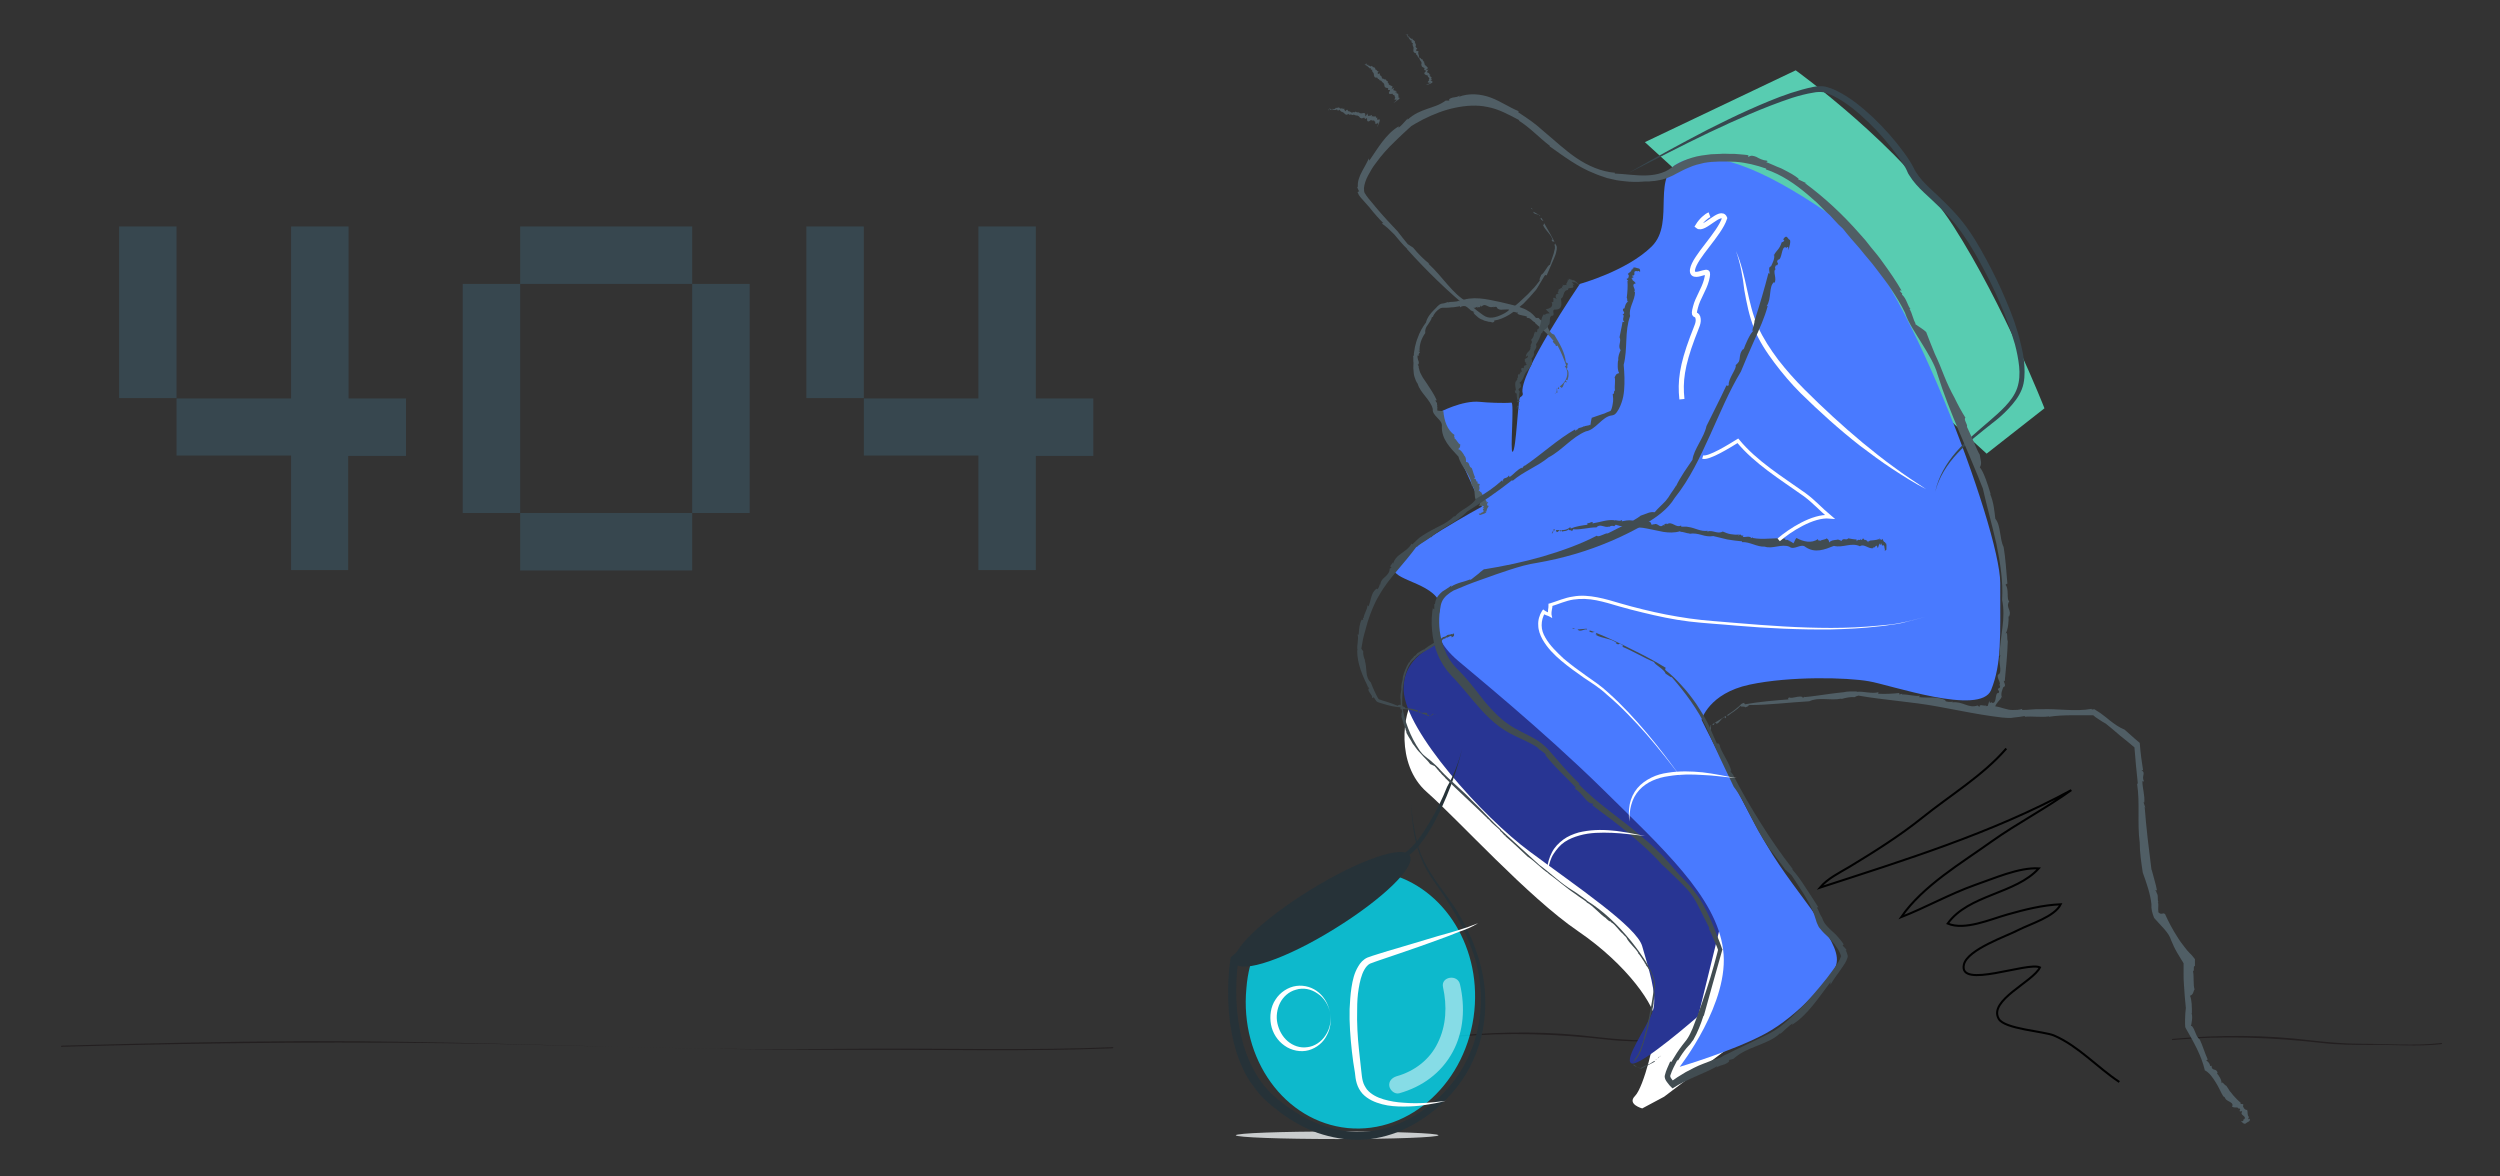 <svg version="1.1" id="Layer_1" xmlns="http://www.w3.org/2000/svg" x="0" y="0" viewBox="0 0 661.3 311.1" xml:space="preserve"><rect x="0" y="0" width="661.3" height="311.1" fill="#333333" stroke="none"/><style>.st1{fill:#231f20}.st2{fill:#fff}.st6{fill:#37474f}.st7{fill:#505e65}.st9{fill:#414c51}.st13{fill:#263238}</style><ellipse cx="353.7" cy="300.3" rx="26.8" ry="1" fill="#c9cccd"/><path class="st1" d="M456.7 275c-7 .8-14.1.2-21.1.2-4.5 0-8.9-.4-13.4-.9-12.2-1.5-24.2-1.5-36.5-.4-.3 0-.4.4-.1.3 13.4-1.2 26.3-.7 39.6.8 4.3.5 8.5.5 12.8.5 6.2-.1 12.4.5 18.6-.2.3 0 .5-.4.1-.3zM294.3 277c-21.1.9-42.3.3-63.4.4-13.9.1-27.9.2-41.8 0-36.1-.5-72.2-2.1-108.3-2-21.5.1-42.9.6-64.4 1.2-.3 0-.4.3-.1.3 38.9-1.1 77.8-1.5 116.8-.7 31.1.7 62.1 1.6 93.2 1.5 22.7-.1 45.4.5 68-.4.2 0 .3-.4 0-.3zM645.8 275.9c-7 .8-14.1.2-21.1.2-4.5 0-8.9-.4-13.4-.9-12.2-1.5-24.2-1.5-36.5-.4-.3 0-.4.4-.1.3 13.4-1.2 26.3-.7 39.6.8 4.3.5 8.5.5 12.8.5 6.2-.1 12.4.5 18.6-.2.3 0 .4-.4.1-.3z"/><path class="st2" d="M440.2 290.1l-5.8 3.1s-4.1-1.1-1.9-3.3c2.3-2.3 5.5-15.2 5.5-19.4 0-4.2-7.4-15.2-20.6-24.2s-31.6-29.4-40-36.8c-8.4-7.4-6.1-21.3-3.5-24.5 2.6-3.2 11-7.4 11-7.4l12.3-4.3 70 82-1.9 15.8-25.1 19z"/><path d="M383.3 169.3s-12.5 2.8-12 13.4c.5 10.7 20.9 33.4 33.4 42.6 12.5 9.3 28.3 19.9 29.7 25 1.4 5.1 4.2 13 2.8 17.1-1.4 4.2-7.9 13-5.6 13.9 2.3.9 17.6-12.5 17.6-12.5l7.4-30.1s-23.6-41.7-26.4-44c-2.8-2.3-31.5-26.9-33.4-27.3-1.9-.4-13.5 1.9-13.5 1.9z" fill="#283593"/><path d="M435.1 37.6l39.9-19s28.3 20.4 41.7 41.2c13.4 20.9 24.1 48.2 24.1 48.2l-15.3 12-90.4-82.4z" opacity=".75" fill="#64ffda"/><path d="M444.3 282.2s14.2-4.2 22.7-8.8c8.5-4.6 17.1-14.4 18.5-17.6 1.4-3.2-1.1-7-3.9-11.6s-8-10.7-12.7-18.1c-4.7-7.4-11.8-21.8-14.1-26.4-2.4-4.6-4.7-9.3-4.7-9.3s1.9-7 12.7-9.3c10.8-2.3 25.9-1.9 31.5-.9 5.6.9 29.6 9.3 32.4 2.3 2.8-7 2.4-13.9 2.4-28.3s-25.9-83.9-42.8-95.9-31.5-19-40.9-15.8c-9.4 3.2-1.9 16.2-8.5 22.7s-19 9.9-19 9.9-16.6 24.4-15.1 29c.1.4-.2.7-.7 1-.6.3-1 14.2-2 14.4-.7.2.5-13.1-.3-13-1.9.2-6.6 0-8.3-.2-4.7-.5-10.8 2.8-10.8 2.8L392 134s-20 11-22.9 15.1c-2.8 4.2 8.3 4.4 11.4 9.6 2.1 3.4-4.6 7.7 5.2 16.1 3 2.6 22.1 18.1 38.1 33.8 16 15.8 30.2 28.6 32 42.6 1.9 13.9-11.5 31-11.5 31z" fill="#497aff"/><path class="st6" d="M430.7 45.8c6.9-4 13.9-7.8 21-11.5 3.6-1.8 7.2-3.6 10.8-5.2 3.6-1.6 7.3-3.2 11.2-4.5 1.9-.6 3.9-1.2 5.9-1.6 1-.2 2.1-.3 3.2-.1 1.1.3 2 .6 3 1.1 3.7 1.8 6.9 4.5 9.8 7.2 2.9 2.8 5.6 5.8 8 9.1.6.8 1.2 1.7 1.7 2.5.3.4.5.9.8 1.4.2.5.4.8.7 1.3 1 1.6 2.3 3 3.7 4.3 2.9 2.7 5.9 5.5 8.4 8.6 2.6 3.2 4.6 6.7 6.5 10.2 1.9 3.5 3.7 7.2 5.2 10.8 1.6 3.7 3 7.5 3.9 11.4.5 2 .9 4 1 6 .1 2 .1 4.2-.7 6.2-.8 2-2.1 3.6-3.5 5.1-1.4 1.5-2.9 2.8-4.5 4-3.1 2.5-6.3 4.9-9 7.8-2.7 2.9-4.9 6.3-5.9 10.2.8-3.9 2.9-7.5 5.5-10.5s5.8-5.6 8.8-8.2c1.5-1.3 3-2.6 4.3-4 1.3-1.4 2.5-3 3.1-4.8.6-1.8.7-3.7.5-5.7-.2-1.9-.6-3.9-1.1-5.8-2.2-7.6-5.5-14.9-9.3-21.8-1.9-3.5-4-6.9-6.4-9.9-2.5-3.1-5.4-5.7-8.3-8.4-1.5-1.4-2.9-2.9-4-4.7-.3-.4-.5-1-.7-1.4-.2-.4-.4-.8-.7-1.2-.5-.8-1-1.6-1.6-2.4-2.3-3.2-4.9-6.2-7.7-8.9s-5.9-5.3-9.3-7c-.8-.4-1.8-.8-2.6-1-.8-.1-1.8-.1-2.7.1-1.9.3-3.8.8-5.7 1.4-7.5 2.5-14.8 5.8-22 9.2-7.1 3.4-14.2 7.1-21.3 10.7z"/><path class="st2" d="M459.2 66.4c2.8 6.4 3 13.7 5.8 20 1.4 3.1 3.3 6 5.4 8.8 2.1 2.7 4.4 5.3 6.9 7.8 4.9 4.9 10 9.6 15.4 14.1 2.7 2.2 5.4 4.4 8.2 6.4 2.8 2.1 5.7 4 8.6 5.9-3.1-1.6-6.1-3.5-9-5.4-2.9-1.9-5.7-4-8.5-6.1-5.5-4.3-10.7-9-15.7-13.9-2.5-2.5-4.8-5.2-6.9-8-2.1-2.8-4.1-5.8-5.4-9.1-1.3-3.3-2-6.8-2.6-10.2-.4-3.5-1-6.9-2.2-10.3z"/><path class="st7" d="M371.9 9.1h-.1.2zM372.4 9.1s.1 0 .1-.1l-.6.1c-.3.2.7-.1.5 0z"/><path class="st7" d="M372.3 9.1c-.1.1.1 0 .2 0-.2 0 .1-.1-.2 0zM373.2 11.2zM374.3 11.5l.2-.1c-.4 0-.1-.2-.3-.3h.1c0-.3-.5-.5-.7-.7h.1-.2.1c.3-.2-.3-.1 0-.2 0 0-.2 0-.3.1-.2-.2-.3-.4-.7-.5 0 0 .1-.1.3-.1-.6 0-.5-.3-.5-.5-.2 0-.1.1-.3.1-.2.1.4 0 .2.1h-.1c-.1.1.4-.1.2 0-.1.1-.2.1-.2.1.1.1 0 .2.4.2-.3.1 0 .1-.3.2.1 0 .1 0 .3-.1 0 .4.4.6.5.9.7-.1 0 .4.3.5h-.1c.2 0 .3.1.2.2h.3c-.4.6.2.9.1 1.4 0 .5-.3 1.1.7 1.3h-.1c.2.1 0 .3.2.4h-.1c.6.1.2.7.8.8.1.4.3.8.6 1.1h-.1c.4.2-.2.8.2 1-.2.4.9.4.7.9-.5.4.8.2.3.6-.8.7 0 .9.6 1.1-.2.5.8.5.2 1.1.5 0-.4.5-.2.7l.1-.1c-.4.2.7-.1 0 .2-.3.2.8-.2.4 0l.2-.1c.1 0-.2.1-.2.1s.3-.1.2 0c-.7.3.2 0-.6.3 0 0-.3.1-.5.2-.1 0 0 .1.3 0s.7-.2.9-.3l-.3.1c.2-.1.1-.1.3-.1 0-.1.4-.2.5-.3-.3.1-.1 0-.1-.1l.1-.1c.3-.1-.6.1-.1 0-.2-.1-.2-.2-.3-.3-.2.1 0-.1-.4.1.4-.2.5-.3.4-.3h.1c.5-.3-.5.1.1-.2-.5.2.1-.2-.5 0 .1 0 .2-.1.3-.1 0-.1.1-.3.1-.4-.4.1.1-.3-.5-.1.1-.1.3-.3 0-.3h.1c-.1-.1-.1-.2-.5-.1.5-.2.4-.2.6-.3-.3 0-.2-.1-.5-.1.2-.1-.1 0 .2-.2-.8 0-.7-.4-.2-.9-.2 0-.7.2-.9.2h.1c-.1 0 .3-.2.2-.2h.1c-.2 0 .3-.2 0-.2h.1-.1c.1 0 .3-.1.3-.1 0-.5-.8-.7-.9-1.2h.1-.2.1c.2-.2-.2-.2-.2-.3.1 0 .2 0 .2-.1-.4 0 .4-.3-.3-.1l.2-.1c-.3-.1-.4-.4-.4-.6-.7 0-.2-.4-.8-.4h.1c-.5-.1-.2-.5-.3-.8 0-.1-.2-.1-.2-.3l.2-.1c-.6 0 .4-.6-.3-.5l.2-.1c-.3.1.1-.2-.5.1l.2-.1c-.8.1.2-.4-.3-.4h.1c-.1 0-.2 0-.1-.1h.1c.5-.3-.2-.3-.2-.4l.2-.1c-.3 0-.1-.2-.3-.2h.1-.2l.2-.1c.1-.6-.1-.6-.2-.7zM373.6 10.4zM379.1 21.6c0 .1 0 .1 0 0 0 .1 0 .1 0 0zM405 55v.2l.5.2zM407.3 57.2c0-.1.1-.1.1-.2l-1.8-1c0 .9 1.7.5 1.7 1.2zM407.5 57.7c.2.7.7.7.9.8-.4-.1-.6-1.2-.9-.8zM378.1 69.7s.1.1.2.1c-.1-.1-.2-.1-.2-.1z"/><path class="st7" d="M365.9 59l-.4.1c1.2.8 2.3 1.9 3.3 2.9 1.1 1.3 2.2 2.7 3.5 3.9l-.2-.1c2.7 3 5.4 5.8 8.2 8.5 2.8 2.7 5.7 5.3 8.8 7.8-.1-.1-.2 0-.3-.1.4.2.8.3 1.2.6 0 .1-.2 0-.3 0 .2.4.6.8 1 1.1.4.4.9.7 1.5.9l.4.2c.1 0 .3.1.4.1.3.1.5.1.7.2.5 0 .8.1 1.1.2.5-.1.6-.4.4-.5 1.4-.2 2.8-.8 4.1-1.6 1.3-.8 2.5-1.9 3.7-2.9 1.1-1.1 2.2-2.3 3.2-3.5.1-.1.2-.3.3-.4l.3-.5.6-1c.4-.7.8-1.3 1.2-2 .2-.2.4-.2.5 0 .6-1.5 1.3-2.9 1.9-4.4.3-.7.6-1.4.7-2.1.1-.3.1-.6.1-.9 0-.3 0-.3-.1-.5-.9-1.9-2.1-4-3.2-5.9-.3 0 .1.6-.4.3.7 1.7 2.2 2.5 2.6 4.1l-.3-.1c.4 1.1.7-.1 1 1.1 0 .5-.3 0-.3.2.1.1.2.3.2.4V65.7c-.1.4-.2.8-.3 1.3-.3 1-.7 2-1 3-.7.2-1.4 2.2-2.3 2.7-.2.6-.6 1.1-.4 1.5l-1 1.3-.5.6-.1.1-.1.1-.3.3c-.7.8-1.5 1.6-2.3 2.3-1.5 1.5-3.2 2.8-4.9 3.9-.9.5-1.8.9-2.7 1.1-.9.2-1.7.2-2.5-.2-.6-.3-1.6-1.1-2.4-1.7-.8-.7-1.7-1.4-2.5-2.2-3.8-2.1-6.4-6.6-10.1-10 0-.1 0-.1.1-.1-1.3-1-3-2.7-4.2-4.2l-1.4-.9c-.9-1.1-1.8-2.2-2.7-3.4-1.8-1.9-3.5-3.7-5.2-5.7-.8-1-1.7-2-2.5-3l-.6-.8-.1-.2-.1-.1c0-.1-.1-.2-.2-.3-.2-.4-.2-.9-.2-1.4.1-1 .5-2.2 1.1-3.3.6-1.1 1.2-2.2 2-3.2 1.5-2.1 3.2-4 5.1-5.8 1.2-1.2 2.4-2.3 3.6-3.4.3-.2.6-.6.8-.7.3-.2.7-.4 1-.6.7-.4 1.4-.8 2-1.1 2.8-1.4 5.6-2.5 8.5-3.1 2.9-.6 5.8-.8 8.6-.2 2.8.5 5.6 2 8.4 3.5-.1.1 0 .2-.3 0 3.2 2 5.5 4.6 8.4 6.8l-.1.1c3.7 2.6 7.5 5.5 11.9 7.2 1.1.5 2.2.8 3.3 1.2 1.1.2 2.3.6 3.4.7 1.1.1 2.2.3 3.4.3h1.7c.6 0 1.1-.1 1.6-.1h1l1-.1c.7 0 1.3-.2 2-.3.7-.1 1.3-.4 2-.6.6-.3 1.3-.5 1.9-.9 1.2-.6 2.4-1.3 3.7-1.8.6-.3 1.3-.5 1.9-.7.7-.2 1.3-.3 2-.5 2.7-.5 5.6-.4 8.4-.3 2.8.2 5.5.9 8.1 1.8l-.1.2c4.2 1.4 7.8 3.9 11.1 6.7l2.4 2.1 2.3 2.3 1.2 1.1 1.1 1.2c.7.8 1.5 1.6 2.3 2.3 1.4 1.8 2.9 3.5 4.4 5.2 1.4 1.8 3 3.5 4.4 5.4 1.4 1.9 2.9 3.7 4.1 5.6 1.3 2 2.5 3.9 3.5 6 .9 2.7 2.8 5.4 4.5 8.2 1.7 2.8 3.4 5.5 4.1 8.1 3.3 10.5 8 19.9 12 30.2 1.1 4.9 2.5 9.8 3.6 14.7 1 4.9 1.8 9.9 1.5 14.8.5 2.3.4 4.8.1 7.2-.3 2.5-.7 5-.8 7.6l.3-.2c-.9 1.8.7 4.2-.6 5.2v-.2c-.7.9 1 2.5.2 2.9l.3.2c-.2 1.2-.3.1-.6 1 0 .3.5.2.2.9-.6-.1-.7.7-.8 1.4-.1.7-.3 1.4-1 1.2.2-.6-.8.7-.6-.6-.1.2-.3.7-.4 1.1 0 .1 0 .2-.1.3v.2h.1l.4.4c0 .1.1.1.1.1l-.4-.4.3.3-.3-.3v.2c0 .1 0 .2.1.2 0 .2.1.3.2.4.1.1.2.2.3.2.2 0 .3.1.7-.3-.1-.2-.2-.3-.3-.5.6-.2.3-.2.7-.2.6-1.5 1.3-1.6 1.8-2.7-.3-.9.2-1.9.4-2.5l.3-.2c.6-.3-.7-2 .1-1.4.3-3.3.7-7 .8-10.6-.3-.5.1-2.8-.6-2 .7-.9.9-3.6.8-4.6.1 0 .1.1.1.2.9-2-1-2.3.1-4.2-.8-.2 0-3.3-1-4.3.2-.2.3-.3.5-.3-.3-3.3-.5-6.9-1-9.7-1.1-2.2-.7-5.7-2.2-7.5-.2-1.7-.4-4.4-1.4-6.6l.2.2c-.4-1.3-.8-2.7-1.3-4-.5-1.3-1-2.5-1.6-3.2.7-1 .1-2.1 0-3.3-.5-.8-1-2-1.6-3.4-.6-1.3-1.2-2.8-1.8-4 .3-.5-1-2-.4-2.4-1-1.6-2-3.4-2.9-5.3-1-1.8-1.9-3.7-2.7-5.7l-1.2-3c-.4-1-.9-2-1.3-2.9-.8-2-1.6-3.9-2.3-5.8l.1.1c-.8-.8-2.1-1.5-3-2.2 0-.1.1-.2.2 0-.8-1.2-.9-2.7-1.7-4 .1 0 .1 0 .3.1-.9-1.1-1-2.7-2.3-3.9l.1-.2-.7-.8c.2-.1.5-.2.7.3-1.6-2.8-3.4-5.4-5.3-8-.9-1.3-2-2.6-3-3.8l-1.5-1.9-1.6-1.8c-4.3-4.9-9.1-9.4-14.4-13.3l.5.1-2.3-1.1c.1-.1.2-.1.3 0-1.2-1.1-2.7-1.8-4.2-2.6-.7-.4-1.5-.6-2.3-1-.8-.3-1.5-.7-2.2-.9 0-.1.6-.1.2-.4-1.2-.1-2.1-.6-2.8-1-.8-.3-1.4-.5-2.1 0-.1-.1-.1-.4.1-.4-.8-.2-1.7-.2-2.5-.3l-1.3-.1h-1.2c-.8 0-1.6-.1-2.5 0-.8 0-1.7.1-2.5.1-1.7.2-3.4.4-5 .9-1.7.5-3.2 1.2-4.6 2-1 .8-2.1 1.6-3.4 2-.6.2-1.3.4-2 .5-.7.1-1.4.2-2.1.2-2.8.1-5.6-.4-8.4-.5l.1-.2c-3.6-.3-7.1-1.8-10.2-3.9-3.1-2.1-5.8-4.7-8.7-7.1-2.3-2.1-4.1-3.3-6.7-5l.1-.3c-2.5-1-4.7-2.6-7.4-3.6s-5.8-1.2-8.4-.2l.3-.4c-.4.4-1.2.5-1.9.6-.7.2-1.2.4-.9.8h-1c-1.6 1.2-3.2 1.6-4.9 2.2-1.7.6-3.5 1.3-5.2 2.9l.1-.4c-.9.9-1.7 2-2.5 2.5.1-.1 0-.1.1-.4-3.4 2-5.6 5.9-7.8 9.1l-.1-.6c-.4.9-1.1 2.1-1.8 3.4-.7 1.3-1.3 2.8-1.1 4.2l-.2-.2c0 .2.1.5.2.7l.3.6-.4.2c.1.2.2.5.3.7.1.2.3.4.4.6.3.3.5.6.8.9.5.6 1.1 1.2 1.6 1.8 1.5 1.9 2.6 3.1 3.7 4.2z"/><path class="st7" d="M389.6 82.6s-.1 0 0 0c-.2-.1-.1-.1 0 0zM529.9 184.2c-.1.1-.1.3-.2.4.1 0 .1-.3.2-.4zM411.3 104.1l.1.1v-.4zM412 102.9c-.1 0-.1-.1-.2-.2 0 .4 0 .8-.1 1.2.6.3-.1-1.2.3-1zM412.2 102.9c.4 0 .2-.4.1-.6.1.4-.5.2-.1.6zM408.6 85.4c0 .1 0 .1 0 0z"/><path class="st7" d="M404 83.8l-.2.3c1.1-.2 1.4.9 2.3 1.2l-.1.1c1.6 1.5 3.3 2.7 4.7 4.5h-.2c.2 0 .4 0 .5.1-.1.1-.2.1-.2 0-.3.7 1 1.1.7 1.5.1.1.4 0 .5-.1.9 1.6 1.6 3.4 2.3 5.3-.1.1-.2.1-.4.1.3.4.5.8.6 1.3v-.2c.4 1.8-.6 3.4-1.9 4.3.1.2.3.1.4.4.4-.1.5-.5.6-.8.1-.3.2-.7.5-.8l.2.2c.4-.4-.5-.4 0-.7.3-.1.3.2.3.1.1-.4.3-.8.3-1.3v-.7c0-.3-.1-.4-.2-.8v.2c-.1-.2-.2-.3-.3-.5.5-.2-.1-.9.4-1.2-.2-.2-.2-.4-.6-.4-.2-2.7-1.7-5.1-3.1-7.4-.8-.2-1.1-.8-1.5-1.5-.3-.7-.7-1.4-1.3-1.8 0 0 0-.1.1-.1-.5-.2-1.1-.5-1.4-1h-.7c-.6-.7-1.2-1.4-2-1.8-.7-.5-1.6-.8-2.4-1.1-.8-.3-1.7-.5-2.5-.7-.8-.2-1.7-.4-2.5-.6-3.8-.8-7.3-1.7-11-.2 0-.1 0-.2.1-.2-1 .5-2 .2-3 .5v-.1l-.9.3c-.1 0-.4.1-.6.1-.2 0-.4.1-.6.2-.2.1-.3.2-.5.4-.2.1-.3.3-.4.4l-.7.7c-.9.9-1.8 2-2.1 3.3-.9 1.2-1.7 2.6-2.2 4.1-.3.7-.5 1.5-.7 2.3-.1.4-.1.8-.2 1.2l-.1.6v.6h-.2c.1.6 0 1.3.1 1.9 0 .6-.1 1.2 0 1.9 0 .6.1 1.3.3 1.9.2.6.4 1.2.8 1.7.7 2.5 3.4 4.2 4 6.7-.2 1.9 2.7 2.8 2.4 4.6-.1 3.4 2.2 5.6 4.4 8 .7 2.8 3.3 4.7 3.5 7.6 1.2.8.4 2.8 1.2 4l.2-.2c-.5.8 1.5.5.6 1.4h-.1c-.4.5 1.5-.1 1 .4l.3-.1c.2.3-.3.2-.3.5.1.1.5-.2.4 0-1 .6.6.6-.6 1.2-.1-.2-.3.5-.8.2-.1.2.2.6.7.3.6-.2 1.1-.3 1.4-.8l-.4.1.4-.4c-.1-.4.4-.8.5-1.2-.6 0-.4-.4-.4-.6l.2-.2c.4-.3-1.1 0-.3-.3-.6-.7-1-1.6-1.5-2.5-.4 0-.3-.7-.8-.2.5-.5.4-1.3.2-1.5h.1c.6-.9-1.1-.2-.3-1.1-.8.3-.2-.9-1.2-.8.1-.1.3-.2.4-.3-.4-.8-.6-1.8-.9-2.5-.9-.3-.4-1.6-1.5-1.6 0-.5 0-1.4-.6-1.8h.1c-.4-.6-.8-1.4-1.6-1.6.8-.6.4-.8.6-1.2-.6-.2-.9-1.2-1.6-1.7.3-.3-.4-.5.1-.8-2-1.3-2.8-3.9-3-6.3h.1c-.4-.1-1.3-.1-1.8-.2 0 0 .1-.1.2 0-.3-.3.1-.9-.2-1.2h.2c-.4-.2.1-.9-.5-1.1l.1-.1-.3-.2c.2-.1.5-.2.5 0-.7-1.6-1.7-3.1-2.7-4.6-.5-.8-1.1-1.5-1.4-2.2-.2-.4-.4-.7-.5-1.1l-.3-1.2.2.1c-.2-.2-.3-.4-.4-.6h.2c.2-.4.1-.8-.1-1.2-.1-.4-.2-.8-.1-1.2.1 0 .3.1.4.1-.6-.7.9-.8-.3-1.3.1 0 .3 0 .4.1-.1-1.7.5-3.4 1.5-4.8-.1-.9.2-1.6.7-2.2.4-.7.9-1.2 1.1-2.1l.2.1c.3-1 1.1-1.8 1.9-2.3.2-.1.4-.2.7-.2h.7c.5 0 1 0 1.6-.1.9 0 1.4-.2 2.3-.3v.3c1.5-1.1 3.1.9 4.6-.2l-.1.4c.3-.6.9.2.9-.7l.3.3c1.1-1.2 1.8.7 3.2 0l-.1.2c.4-.2.8-.2 1 0 0 0 0 .1-.1.1.5.5 1 .6 1.6.5.6 0 1.2-.1 1.7 0l-.2.4c.6-.4 1.5.4 2.2.3l-.1.2c.1-.1.3-.1.4-.2l-.1.4c.8.5 1.8.4 2.6.8zM410.7 90.1zM393.8 133.8v0z"/><g><path class="st9" d="M401.9 108.3l.1.1-.3-.2z"/><path class="st9" d="M401.2 107.9h-.2l.9.4c.6 0-1-.4-.7-.4zM401.3 107.9c.2 0-.2-.1-.4-.2.4.1 0 .1.4.2zM402.5 102zM401.5 100l-.3-.1c.5.5-.2.6-.1 1l-.1-.1c-.4.7-.1 1.6 0 2.5 0 0-.1-.1-.2-.1.1.1.3.2.3.2-.1 0-.2-.1-.2-.1-.6 0 .3.6-.2.6.1.1.3.1.5.2 0 .6 0 1.3.3 2-.1 0-.2 0-.4-.1.9.7.4 1.2.1 1.7.2.1.3 0 .5.1.3-.1-.6-.4-.1-.5l.2.1c.2-.1-.6-.1-.3-.2.2 0 .3.1.3.1-.1-.3.2-.5-.3-.8.5 0 .1-.3.6-.2-.2-.1-.1-.2-.5-.3.4-.8.2-1.7.4-2.5-.9-.7.4-.8.3-1.3h.1c-.2-.2-.2-.5-.1-.6l-.4-.3c1.2-.8 1.1-2.1 1.9-3 .8-1.1 1.9-1.8 1.3-3.6.1 0 .1.1.2.1 0-.4.5-.6.4-1h.1c-.4-1.2 1-1.5.5-2.7.6-.9 1.1-1.9 1.4-3l.2.1c.1-1 1.5-1.1 1.6-2.1.9-.5 0-2.2 1-2.6 1.1.1-.3-1.7.9-1.6 1.9 0 1.7-1.5 1.5-2.9 1-.5.4-2.2 1.9-2.3-.3-.8 1.3-.3 1.4-.8l-.2-.1c.7.3-.6-1 .4-.4.5.3-1-1-.4-.6l-.2-.2c0-.1.3.2.4.2 0 0-.4-.3-.2-.3 1 .7 0-.4 1 .4 0 0 .5.2.6.5.1.1.2-.1-.3-.5s-.8-.8-1.3-.9l.3.3c-.4-.2-.2-.1-.5-.3-.1.1-.7-.3-.9-.3.4.4.1.3 0 .3l-.2-.1c-.4-.3.7.7 0 .2 0 .4-.2.7-.4 1 .2.2-.2.2.4.5-.6-.4-.9-.2-1-.1-.1 0-.1-.1-.1-.1-.9-.4.6.7-.5.2.6.5-.4.1.3.8-.2-.1-.3-.2-.4-.3-.2.3-.7.4-.8.6.4.6-.6.3.1 1-.3 0-.8 0-.6.4l-.1-.1c-.1.2-.2.6.2 1.1-.8-.5-.7-.3-1-.3.3.4 0 .6.1 1.1-.4-.2 0 .3-.5-.1.6 1.3-.3 1.8-1.5 2 .2.3.8.8 1.1 1.1-.1 0-.1-.1-.1-.1 0 .2-.6 0-.6.2-.1-.1-.1-.1-.2-.1.2.3-.6 0-.3.4l-.1-.1.1.2c-.2-.1-.4-.3-.4-.3-.9 1-.6 2.6-1.4 3.7l-.1-.1.2.4c-.1-.1-.1-.1-.2-.1-.5.1-.1.7-.4.9-.1-.1-.2-.2-.4-.2.4.5-.8-.1.1.6-.1 0-.3-.1-.4-.2 0 .8-.3 1.3-.8 1.8.7 1-.5 1 0 1.9l-.2-.1c.3 1-.8 1.3-1 2-.2.2-.1.5-.2.8l.4-.5c.7.9-1.3.6-.5 1.6l-.3-.2c.5.3-.3.2.6.6h-.3c1 .9-.8.4-.3 1.1l-.2-.1c.1.2.2.4 0 .4 0 0-.1 0-.1-.1-1 0-.2.8-.4 1.1l-.4-.2c.4.4-.2.5-.1.8l-.2-.1.2.2-.4-.1c-.2.3 0 .7-.1 1zM401 103.3zM415.1 73.6c.1 0 .1 0 0 0 .1 0 .1 0 0 0z"/></g><g><path class="st9" d="M410.4 141.1v.1l.1-.4zM411 140.2c0-.1 0-.2-.1-.2l-.3 1c.3.5.2-1.1.4-.8zM411.1 140.3c.2.2.2-.3.2-.4 0 .3-.3-.1-.2.4zM425.3 139.3s-.1.1 0 0c-.1.1 0 .1 0 0z"/><path class="st9" d="M429 137.9l.1-.4c-.7.6-1.5-.1-2.2.2l.1-.1c-1.9-.2-3.6.5-5.5.8 0 0 0-.1.1-.2-.1.1-.2.4-.3.3 0-.1 0-.2.1-.2-.4-.6-1.1.4-1.4 0-.1.1-.1.3-.1.5-1.4.2-3 .4-4.4 1-.1-.1-.1-.2-.1-.4-1.2 1.1-2.5.8-3.8.8 0 .3.2.3.1.5.4.3.7-.7 1.1-.3v.2c.3.1 0-.6.3-.3.1.2 0 .3.1.3.6-.2 1.2 0 1.7-.6.2.5.6 0 .9.5.1-.2.3-.2.3-.5 2 .2 4.1-.5 6.2-.5 1-1.1 2.1.2 3.3-.2v.1c.4-.3.9-.4 1.4-.2l.4-.4c2.7 1 5.5.4 8.2 1 1.5.3 3 .6 4.4.9 1.4.2 2.9.3 4.5-.2 0 .1 0 .2-.1.2.9-.1 1.6.4 2.5.4v.1c1.1-.2 2.1 0 3.2.3 1 .3 2 .5 3.1.3 1.2.3 2.4.6 3.7.9 1.3.2 2.6.4 3.9.5v.2c2.1-.1 3.9 1.3 6 1.2 2.1.7 4.4-.8 6.5 0 1.3 1.1 3.1-1 4.3.1 2.5 1.7 5 .7 7.5-.3 2.4.6 4.6-1 6.9.1 1-.8 2.3.8 3.5.5l-.1-.3c.5.7.9-1.1 1.2 0v.1c.3.6.4-1.4.6-.7v-.3c.3-.1.1.3.3.4.1 0 0-.5.2-.4.1 1.2.6-.3.8 1-.2 0 .3.5 0 .8.1.1.6 0 .5-.5 0-.6.1-1.1-.2-1.6v.4c-.1-.4-.1-.2-.2-.5-.4 0-.5-.7-.7-.9-.1.5-.4.2-.5.2l-.1-.2c-.1-.5-.3 1-.3.1-.7.3-1.6.3-2.4.4-.1.3-.6 0-.4.6-.2-.7-.9-.9-1.1-.8v-.1c-.5-.9-.5.9-.9-.2 0 .8-.8-.2-1 .7-.1-.2-.1-.3-.1-.5-.7 0-1.6-.2-2.2-.3-.5.7-1.3-.3-1.8.7-.4-.2-1-.6-1.5-.2l.1-.1c-.6.1-1.4.1-1.8.7-.2-.9-.4-.8-.7-1.1-.4.4-1.2.3-1.8.7-.1-.4-.5.2-.5-.5-1.7 1.2-3.9.7-5.7-.3-.3.3-.6 1.1-.8 1.5v-.2c-.3.1-.6-.5-1-.4 0-.1 0-.1.1-.2-.3.3-.6-.5-1-.1v-.2l-.3.2c0-.2.1-.5.2-.4-2.8-.4-5.9.4-8.8-.2l.1-.2-.6.3c0-.1.1-.2.1-.2-.7-.5-1.5 0-2.2-.2 0-.1.2-.3.1-.4-.6.5-.7-.9-1.2.2 0-.1 0-.3.1-.4-.8.1-1.5 0-2.2-.1-.7-.1-1.4-.4-2.1-.7-1.4.8-2.6-.5-4.1 0l.1-.2c-1.8.3-3.4-.8-5.1-1-.7-.2-1.2 0-1.9-.1v-.3c-1.4.8-2.4-1.3-3.8-.3l.1-.3c-.3.5-.7-.3-.8.7l-.2-.3c-1 1.2-1.5-.8-2.6 0l.1-.2c-.3.2-.6.3-.8 0 0 0 0-.1.1-.2-.8-1-1.9-.1-2.8-.2l.1-.4c-.5.5-1.3 0-1.9.2v-.2l-.3.3v-.4c-1.4-.2-2.1.1-2.9.2zM421.3 138.3zM497.3 142.3c.1 0 .1 0 0 0 .1 0 .1 0 0 0z"/></g><g><path class="st7" d="M451.7 193.6h.1l.1-.4zM452.7 191.9c-.1 0-.1-.1-.2-.1l-.3 1.4c.7.2.1-1.4.5-1.3zM453.1 191.8c.5-.1.4-.5.3-.7.1.4-.7.4-.3.7zM487.3 184.9h-.1.1zM496.8 183.5l.1-.4c-1.8.5-3.8-.3-5.8-.1l.1-.1h-1.8c-.6 0-1.2.1-1.7.2-1.2.1-2.3.3-3.4.4-2.3.3-4.6.7-7 .9.1 0 .1-.2.2-.2-.2.1-.5.4-.7.4-.1-.1.1-.2.1-.2-1-.5-2.9.5-3.6.1-.3.1-.4.3-.2.5-3.7.3-7.7.6-11.5 1.3-.2-.1-.2-.2-.2-.4l-.6.2-.3.2c-.1.2-.8.8-1.3 1.2-.6.5-1.2.9-1.8 1.3-1.2.8-2.5 1.6-3.7 2.3 0 .3.4 0 .3.4 1.1-.4 1.2-1.6 2.3-1.8v.3c.7-.3-.2-.6.5-.8.4 0 .1.3.2.2.6-.5 1.2-.9 1.8-1.3.3-.2.6-.5.9-.7l.4-.4.2-.2v-.1c.1.1.2.1.2.2h.4c.3 0 .6 0 .8.2.4-.2.8-.2.9-.6 5.3 0 10.6-.7 16-1 2.5-1.2 5.5-.1 8.5-.7v.1c1-.3 2.4-.6 3.5-.5.3-.2.6-.3 1-.4 6.8 1.2 14 1.6 21 2.9 4 .7 7.7 1.5 11.4 2.1 1.9.3 3.7.6 5.6.8.5 0 .9.1 1.4.1h1l.7-.1c1-.1 1.9-.2 2.9-.4 0 .1.1.2-.1.2 2.3-.2 4.3.2 6.5-.1v.1c1.9-.3 4-.4 6-.4h5.7l.6.5.9.6c.6.4 1.2.8 1.8 1.1 1.2 1 2.5 2 3.7 3.1 1.3 1 2.6 2.1 3.9 3.2.1 1.5.3 3.1.4 4.7.2 1.6.3 3.3.5 4.9h-.2c.8 5.2 0 10.4.7 15.6 0 2.6.4 5.2.8 7.9 1 2.8 2 5.6 2.3 8.4-.1 1.2.2 2.3.7 3.6 1.7 2 3.9 3.8 4.5 5.9.5 1.2 1 2.3 1.6 3.3l.9 1.5.5.8.3.5v2.7c0 1 0 2 .1 3 .1 2 .3 4.1.5 6.1-.1 1-.2 1.9-.2 2.9v1.4c0 .5 0 .9.3 1.3 2 3.5 4 7 4.9 10.8v.1c1.2.6 2.1 1.9 2.9 3.2.4.7.8 1.3 1.1 2 .2.3.3.7.5 1 .2.4.4.7.7 1l.1-.2c.1 1.4 2.4 1.2 2 2.5l-.1-.1c0 .8 1.9.1 1.7.8l.3-.1c.5.5-.2.3.1.8.2.1.4-.3.6.1-.8.9 1.4 1.1.5 2-.3-.3.1.8-.8.4.1.3 1 1.1 1.3.6.5-.4 1.2-.4 1-1.2l-.4.2c.1-.5 0-.3.2-.6-.6-.7-.2-1.2-.5-1.9-.7 0-.9-.6-1.1-1l.1-.3c.2-.5-1.4-.1-.6-.5-.7-.6-1.4-1.3-2.1-2.1-.3-.4-.6-.8-.9-1.1-.1-.2-.6-1-.9-1.4-.5-.1-1.1-1.4-1.3-.6.2-.9-.8-2.3-1.2-2.7.1 0 .1-.1.2 0-.2-1.5-1.6-.4-1.6-2-.3.1-.3.1-.4.1v-.2c-.1-.2-.1-.4-.2-.5-.2-.3-.4-.6-.8-.7.1-.2.2-.3.4-.3-.8-1.8-1.4-3.8-2.1-5.3-1.1-.8-1.2-2.6-2.1-3.6h-.3c.1 0 .2-.8.3-1.4.1-.7.1-1.4-.1-2.1l.1.1c0-1.5 0-3.5-.5-4.6 1-.4.8-1.1 1.2-1.7-.4-1.1-.1-3.2-.4-4.8.5-.2-.1-1.3.5-1.4v-.3-.5-1c-.3-.4-.6-.7-.9-1.1l-.6-.6c-.4-.4-.7-.8-1.1-1.3-.7-.9-1.4-1.8-2-2.8-1.3-2-2.4-4.1-3.3-6.1h.1c-.2-.1-.3-.1-.5-.2-.2 0-.3.1-.5.1s-.3 0-.5-.1-.3-.3-.5-.4c0-.1.1-.1.2 0-.3-.8.1-1.8-.2-2.6.1 0 .1 0 .2.1-.5-.7.1-1.8-.6-2.6l.1-.1-.4-.5c.2 0 .5-.1.5.2-.2-1-.4-1.9-.7-2.9-.1-.5-.3-1-.4-1.5l-.2-.7-.1-.4-.1-.2c-.3-2.7-.7-5.5-1-8.2-.3-2.8-.6-5.6-.8-8.4l.2.3-.5-1.5c.1 0 .2.1.2.1.2-1.9-.5-3.8-.5-5.7.1 0 .3.3.4 0-.7-1.3.6-2.2-.6-2.8.1-.1.3-.1.4 0-.2-1.1-.3-2.2-.5-3.4l-.2-1.7-.2-2.2-1.3-1.1-.9-.8c-.6-.5-1.2-1.1-1.8-1.6-1.5-.6-2.7-1.5-4-2.5-.6-.5-1.2-1-1.9-1.5-.3-.2-.6-.5-1-.7-.3-.2-.8-.5-1.1-.7-.3 0-.5.1-.7.1v-.2c-4.4.8-8.9-.1-13.4.1-1.8-.1-3.1.2-5 .2v-.3c-.8.3-1.6.3-2.4.3-.4 0-.8 0-1.2-.1l-1.2-.3c-1.6-.5-3.2-.9-4.9-.6l.3-.3c-.6.5-1.9-.5-1.9.5l-.5-.4c-2.4.9-3.9-1.2-6.7-.8l.2-.2c-.7.1-1.6.1-2.1-.2.1 0 .1-.1.2-.1-2.1-1.2-4.8-.6-7.1-.9l.3-.4c-1.2.3-3.3-.4-4.8-.3l.1-.2-.8.2v-.4c-1.7.2-3.6.3-5.6.2zM477 184.4z"/><path class="st7" d="M594.2 293.5c0 .1.1.2.1.2s-.1-.1-.1-.2z"/></g><g><path class="st9" d="M415.9 166.1l.2.2.6-.1zM419.8 166.6c-.1-.1 0-.2-.1-.3-.8.1-1.6.1-2.4.2.7.9 2-.4 2.5.1zM420.4 167c.7.5 1.2.2 1.5.1-.5.2-1.5-.7-1.5-.1zM467.8 224c0-.1-.1-.2-.2-.2.1.1.1.2.2.2z"/><path class="st9" d="M480.6 240h.4c-1-1.6-2.2-3.4-3.3-5.1-1.1-1.7-2.3-3.5-3.7-5l.3.1c-3.1-4-5.9-8-8.5-12.2-2.6-4.1-5.1-8.4-7.4-12.9.1.1.2.1.3.3-.3-.4-.8-.8-1-1.3 0-.2.2.1.3.2-.4-2.2-3-5.6-3.1-7-.3-.5-.6-.7-.7-.3l-1.2-2.7-.6-1.4c-.2-.5-.4-.9-.6-1.3-.9-1.8-2-3.5-3.1-5.2-1.2-1.7-2.4-3.3-3.8-4.8-.7-.8-1.4-1.5-2.1-2.2-.4-.3-.7-.7-1.1-1l-1.1-.9c-.2-.3-.2-.5.1-.6-2.9-1.8-5.9-3.4-9-4.9-3.1-1.6-6.3-3.1-9.5-4.4-.3.1.6.5-.2.5 2 1.1 4.1.9 5.7 2.2l-.3.1c1.3.7.5-.5 1.8.5.5.4-.3.2 0 .4 2.9 1.2 5.6 2.9 8.3 4 .3.8 2.7 1.9 3.1 3.1l.9.6c.3.2.5.4.7.3 3.6 4.1 6.9 8.6 9.2 13.4 2.2 5.2 4.7 10.4 7.2 15.6 3.3 4.3 5.3 10.6 9.1 15.8 0 .1 0 .1-.1.1.7.8 1.5 1.8 2.3 2.9.8 1.1 1.7 2.2 2.4 3.2l1.6 1.4c2 3.1 4.2 6.2 5.6 9.4.3.8.6 1.6.9 2.6.1.5.4 1 .6 1.5.1.2.3.5.5.7l.5.6c.7.8 1.4 1.3 2 2 .6.7 1.2 1.3 1.7 2.1.3.4.5.7.7 1.1.2.3.4.8.5 1.1 0 .1.1.2.1.3 0 .1-.1.2-.1.3l-.1.2-.1.3-.3.6c-.9 1.5-2.1 3-3.2 4.5-2.3 2.9-4.8 5.8-7.4 8.4-1.2 1.2-2.5 2.4-3.7 3.4-1.3 1.1-2.6 2-3.9 2.7-3 1.5-5.9 2.9-8.9 4.3l-2.2 1.1-1.1.5-.5.3-.1.1-.2.1c-1.6.5-3.2 1.1-4.7 1.7-1.6.6-3.1 1.4-4.6 2.2-1.5.9-2.9 1.7-4.4 3h1.9c-.4-.3-1-.8-1.3-1.3-.2-.3-.4-.6-.2-1 .4-1.2 1.1-2.6 1.8-3.9.1.1.2 0 0 .4.6-1 1.2-2 1.9-2.9.3-.4.7-.9 1.1-1.3.2-.2.4-.4.6-.7.2-.3.4-.6.6-.8 1.2-2.1 2-4.2 2.7-6.4h.1c1.5-5.5 3.1-11.1 4.7-16.8l.2-.7c.1-.1 0-.2-.1-.3l-.1-.3-.4-1.1-.8-2c-.5-1.4-1-2.7-1.6-4-1.2-2.6-2.4-5.2-4.2-7.4-.9-1.4-2.2-2.6-3.3-3.8-1.2-1.2-2.3-2.5-3.4-3.8-2.3-2.7-4.9-5.1-7.7-7.4-5.4-4.7-11.6-8.6-16.4-13.7l.2-.1c-2-1.9-3.9-4-5.7-6.1-.9-1-1.8-2.1-2.7-3.1-1-1-2.1-1.9-3.3-2.6-2.4-1.4-5-2.4-7.2-4-2.2-1.5-4.1-3.5-5.9-5.6-1.8-2.2-3.5-4.6-5.5-6.8-.5-.6-1-1.1-1.5-1.6s-1-1-1.5-1.6c-.9-1.1-1.7-2.3-2.2-3.7-1.2-2.7-1.7-5.7-1.6-8.6 0-.7.1-1.5.2-2.2.1-.7.2-1.5.5-2.2.6-1.4 1.9-2.3 3.1-3 2.3-1 4.8-2 7.4-2.9 2.4-.9 5.1-1.8 7.5-2.6 2.5-.8 4.9-1.5 7.1-1.8 6.9-1.2 13.4-3.1 19.7-5.8 3.1-1.3 6.2-2.9 9.2-4.6 2.9-1.8 5.8-3.8 7.6-6.8 4-5 6.7-10.8 9.3-16.5 2.6-5.7 5-11.6 8.2-16.9 1.1-2.7 2.3-5.5 3.6-8.4 1.3-2.9 2.7-5.9 3.5-9l-.3.1c1.4-2 .5-5.3 2-6.4v.3c.9-1-.5-3.2.4-3.7l-.2-.3c.4-1.5.4-.1.8-1.1.1-.4-.5-.3 0-1.1 1.2.1.8-3.6 2.1-3.3-.2.8.9-1.1.6.8.3-.5.9-2.9.3-2.8-.5-.4-.7-1.5-1.6-.1l.3.4c-.6.4-.3.3-.7.4-.6 1.9-1.3 2-2 3.3.2 1.1-.5 2.3-.8 3l-.3.2c-.6.3.3 2.5-.4 1.6-1 3.9-2.3 8.4-3.7 12.7.1.7-1.1 3.3-.2 2.5-1 .8-2.3 3.9-2.7 5.1 0-.1-.1-.1 0-.3-.9 1-.9 1.7-1 2.4 0 .3-.1.7-.2 1-.2.3-.4.6-.9 1 .5.7-2.1 3.7-1.8 5.3-.3.2-.5.2-.6 0-1.7 3.7-3.8 7.7-5.3 10.8-.6 3-3.4 6.2-3.7 8.9-1.2 1.8-3.2 4.5-4.4 7.1l.1-.3c-.4.7-.9 1.4-1.4 2.1l-.7 1.1c-.2.3-.5.6-.7.9-1 1.1-2.2 2.1-2.9 3-.7-.1-1.2 0-1.8.2-.6.2-1.2.5-1.9.7-1.7 1.4-5.7 3.1-8.7 4.7-.6-.2-2.5 1.2-2.9.6-4.2 2.2-9.2 4-14.3 5.5-5.2 1.5-10.5 2.6-15.5 3.4l.1-.1c-.2.1-.5.3-.7.5l-.4.3-.2.2c-.1.1-.3.2-.4.2l.3-.1c-.8.6-1.5 1.2-2.3 1.8-.1 0-.2-.1.1-.2-1.7.7-3.6.9-5.3 2 0-.1 0-.1.2-.4-.7.6-1.6 1.1-2.5 1.7-.8.7-1.8 1.7-1.9 3.2-.1.1-.1.1-.2.1v1.4c-.2-.1-.5-.2-.3-.9-.4 2.1-.5 4.3-.3 6.4.2 2.1.6 4.3 1.5 6.4.8 2 2.1 4 3.6 5.6 1.4 1.4 2.6 2.9 4 4.5 2.6 3.1 5.2 6.4 8.7 9 1.7 1.3 3.7 2.3 5.5 3.1 1.9.9 3.7 1.7 5.1 2.8-.2-.1-.4-.1-.6-.2.9.5 1.6 1 2.4 1.7-.1.1-.2 0-.4-.1 2.4 3.2 5.6 6 8.3 8.9-.1.1-.6-.2-.3.2 2.5 1.7 2.9 3.9 4.8 4 .1.1 0 .4-.3.3 1.6 1.3 3.3 2.5 4.9 3.7 1.6 1.2 3.2 2.5 4.8 3.8 3.1 2.6 6.2 5.3 8.8 8.3 1.2 1 2.5 2.4 3.8 3.6 1.3 1.3 2.6 2.5 3.7 3.9s1.9 3 2.7 4.6l2.4 4.8h-.2c.5 1 1 2.1 1.4 3.1l.7 1.6.3.8c.1.1 0 .3 0 .4l-.1.4c-.6 2.3-1.2 4.5-1.9 6.8-1.4 4.5-3 9.1-4.7 13.4-.2.4-.4.9-.6 1.3-.2.4-.4.8-.6 1.1-.4.7-1 1.3-1.5 2-1 1.3-1.9 2.7-2.9 4.4l-.3-.1c-.5 1.2-1.1 2.3-1.4 3.6-.2.7.2 1.4.6 1.9.4.6.8 1 1.3 1.5l.1.1.2-.1c1.8-1.2 3.8-2.1 5.8-3 2-.9 4-1.7 5.9-2.8l-.3.5c.4-.5 1.4-.7 2.3-1 .8-.4 1.4-.8 1-1.1l1.2-.3c1.8-1.6 3.8-2.5 5.9-3.3 1.1-.4 2.2-.9 3.3-1.4 1.1-.5 2.3-1.2 3.3-2.2l-.2.4c1.2-1 2.4-2.3 3.4-2.9-.1.1 0 .1-.2.4 4.2-2.6 7.1-7.3 10.2-11.3v.7c.6-1.1 1.6-2.5 2.7-4 .5-.8 1.1-1.5 1.5-2.4.2-.5.5-1 .3-1.5-.1-.5-.3-.9-.5-1.3l.3.1c-.3-.5-.7-.9-1.1-1.3l.3-.3c-.6-.9-1.3-1.7-2-2.5-.7-.7-1.6-1.4-2.2-2.1-.7-.7-1.2-1.4-1.5-2.4-.6-.9-.9-1.9-1.4-2.8z"/><path class="st9" d="M458.2 204.2s0 .1 0 0c.1.2 0 .1 0 0zM469.1 67.7c.1-.2.1-.3.2-.5-.1.1-.2.4-.2.5z"/></g><path d="M452.2 56.8c-.8.3-2.2 1.5-3.1 3 1.6 1.3 6.1-4.6 7.1-2.1-1.4 4.3-7.9 10.2-8.5 13.6-.3 2.1 2.2 1 2.7.9 1-.1 1.7-.9 1 1.9-.7 2.6-2.3 4.7-2.9 7.1-.8 2.9.2 1.5.6 2.7.4 1.4-.2 2.2-1.4 5.4-2.8 7.5-3.3 11.6-2.8 16.3" fill="none" stroke="#fff" stroke-width="1.347" stroke-miterlimit="10"/><path d="M530.7 198c-6.1 7.1-14.9 12.4-22.1 18.2-6.1 4.9-12.8 9.1-19.4 13.1-2.7 1.6-5.8 3.1-7.8 5.5 22.4-7.3 45.5-14.4 66.5-25.8-6.8 4.9-14.2 8.7-21.1 13.6-7.8 5.6-18.2 11.7-23.9 20 6.6-2.6 12.8-6.1 19.5-8.5 5-1.7 11.6-4.7 16.9-4.4-6.1 6.8-18.6 6.9-24.1 14.6 4.5 1.9 11.2-1.1 15.8-2.4 4.6-1.3 9.3-2.5 14.1-2.7-1.6 3.3-8.1 5.2-11.2 6.8-3 1.6-13.4 5.1-14.4 9.1-1.6 6.7 16.9-.8 20.1.8-1.8 3.8-13.7 8.7-10.9 13.6 1.5 2.7 12 3.3 14.6 4.4 6.5 2.8 11.4 8.4 17.3 12.3" fill="none" stroke="#000" stroke-width=".547" stroke-miterlimit="10"/><g><path class="st9" d="M379.7 189v-.1l-.3.3zM378.2 189.4v.2l1-.7c-.1-.6-.9.9-1 .5zM378 189.2c-.2-.3-.5.1-.6.2.2-.2.6.3.6-.2zM360.9 174.7c.1 0 .1 0 0 0zM359.4 167.9l-.3-.1c.4 1.4-.3 2.8 0 4.3l-.1-.1c0 3.6 1.4 6.7 2.9 9.8-.1 0-.2 0-.2-.1.2.1.5.2.5.4-.1.1-.2 0-.2 0-.3.9 1.2 1.8.9 2.4.1.2.4.1.5-.1.1.3.4.6.5.8.1.1.1.2.2.3.1.1.2.1.3.2.2.1.6.2.9.3.3.1.7.2 1 .3 1.3.4 2.7.7 4.1.8.1.1.1.3 0 .5 2.5-.2 4.8.8 7.1 1.6.2-.2-.2-.3.1-.5-.7-.5-1.5.2-2.1-.4l.2-.2c-.4-.3-.3.6-.7.1-.1-.3.1-.3.1-.3-1.1-.2-2.1-.7-3.3-.5-.1-.6-1.1-.4-1.3-1-.3.1-.6 0-.8.3-.9-.4-1.8-.7-2.7-1l-1.3-.4-.9-.3c-.2 0-.7-1.1-1.1-1.9-.4-.9-.8-1.7-1.1-2.6-1.6-1.4-.9-3.8-1.6-5.8h.1c-.3-.6-.6-1.6-.5-2.4l-.5-.7c.2-1.2.4-2.5.7-3.6.3-1.2.7-2.4 1-3.6.8-2.4 1.7-4.8 3-6.9 1.4-2.5 3.1-4.6 4.8-6.6 1.7-2 3.4-4 5.1-6.3.1.1.1.1 0 .2.5-.6 1.2-1 1.8-1.4.6-.4 1.3-.8 1.9-1.3l.1.1c.7-.7 1.5-1.3 2.3-1.8.8-.5 1.7-1.1 2.6-1.6 1.7-1 3.4-2.1 4.7-3.5 3.9-2.4 8.1-5.3 11.9-8.3l.1.2c2.9-2.5 6.6-3.8 9.5-6.2 3.5-1.8 6.2-5.4 9.9-6.9 2.6-.4 4.3-3.9 6.8-4.2.2 0 .4-.1.7-.2.3-.2.5-.4.7-.7.2-.3.3-.5.5-.8.3-.5.5-1.1.7-1.6.4-1.1.6-2.2.7-3.3.2-2.3.1-4.5-.1-6.8 1.1-4.3.2-8.8 1.7-12.9-.5-2.1 1.3-4.1 1.3-6.4l-.3.1c.8-.7-.9-1.9.3-2.3v.1c.6-.4-1.3-1.1-.6-1.3l-.3-.1c0-.5.3 0 .5-.4 0-.2-.5-.1-.3-.4 1.2 0-.2-1.3 1.2-1.2 0 .3.5-.4.8.3.1-.2.1-1-.4-1-.6-.1-1.1-.5-1.6 0l.4.1c-.4.1-.2.1-.6.2-.1.7-.7.7-1 1.2.5.4.1.8.1 1.1l-.3.1c-.5.1.9.9.1.6.1 1.4 0 3-.2 4.5.3.2-.1 1.2.5.9-.8.3-1 1.5-1.1 1.9-.1 0-.1 0-.1-.1-1 .7.8 1.1-.4 1.7.8.2-.4 1.4.5 1.9-.2.1-.4.1-.5 0-.2 1.4-.6 2.9-.8 4.1.6 1.1-.6 2.4.3 3.4-.3.7-.8 1.8-.6 2.8l-.1-.1c-.1 1.1-.2 2.5.3 3.4-1 .2-.9.7-1.2 1.1.3.8-.1 2.3.1 3.5-.5.1 0 1-.6.9.1.8.2 1.7 0 2.6-.1.8-.4 1.8-.6 1.9l-1 .4c-.4.2-.8.4-1.3.5-.9.3-1.7.6-2.6.9v-.1c-.2.5-.3 1.5-.4 2.1-.1 0-.1-.1 0-.2-.5.4-1.3.2-1.8.6v-.2c-.4.6-1.3.2-1.7 1l-.1-.1-.3.4c-.1-.2-.3-.5 0-.5-4.8 2.7-9 6.7-13.6 9.8l.1-.3-.7.9c-.1-.1 0-.2 0-.2-1.3.5-2.2 1.8-3.3 2.5-.1-.1 0-.4-.2-.4-.5 1-1.7.3-1.5 1.6-.1 0-.2-.2-.2-.4-2.1 1.9-4.4 3.5-6.9 4.9-1.4 2.2-4.1 2.8-5.7 4.8l-.1-.2c-1.1 1.1-2.5 2-4 2.7-1.4.7-2.9 1.5-4.3 2.4-1.2.7-1.8 1.5-2.8 2.4l-.2-.2c-.6 1.1-1.6 1.8-2.6 2.5-.5.4-1 .7-1.4 1.2-.4.4-.7 1-.9 1.6l-.2-.4c.2.6-1.1 1-.2 1.5l-.5.2c0 1-.5 1.5-1.1 2.1-.6.5-1.3 1.1-1.4 2.2l-.1-.2c-.1.5-.3 1.1-.7 1.4 0-.1-.1-.1-.1-.2-1.6 1-1.5 3.2-2.2 4.7l-.3-.3c.1 1-.9 2.2-1 3.4l-.2-.1.1.6-.4-.1c-.6 1.1-.7 2.5-.8 4zM361.8 182c-.1 0-.1 0 0 0zM430.4 72.5c0-.1.1-.1.1-.2-.1.1-.1.2-.1.2z"/></g><g><path class="st7" d="M361 17.1l-.1.1.2-.2zM361.4 16.9l.1-.1-.5.3c-.3.3.6-.3.4-.2zM361.4 17c-.1.1.1-.1.2-.1-.2.1 0-.1-.2.1zM362.7 18.6z"/><path class="st7" d="M363.8 18.4l.2-.1c-.4.2-.1-.2-.3-.2h.1c-.1-.3-.5-.3-.8-.4 0 0 .1 0 .1-.1-.1 0-.2.1-.2.1l.1-.1c.3-.3-.3 0-.1-.2 0 0-.2.1-.3.2-.2-.1-.4-.3-.8-.3l.2-.2c-.6.2-.5-.1-.6-.3-.1.1-.1.1-.3.2-.1.2.4-.1.2.1l-.1.1c-.1.1.3-.2.2-.1-.1.1-.2.1-.2.1.1 0 0 .2.4 0-.3.2 0 .1-.2.3.1-.1.1 0 .3-.1 0 .3.5.4.6.7.6-.3.1.3.4.3h-.1c.2 0 .3 0 .2.1l.2-.1c-.2.7.4.7.4 1.2.1.5 0 1.1 1 .9-.1 0-.1.1-.1.1.2 0 .1.3.2.3h-.1c.6-.1.3.5.9.4.2.3.5.6.8.8l-.1.1c.4.1 0 .7.4.8 0 .4 1 .1.8.6-.4.5.8-.1.4.5-.6.9.2.8.8.7-.1.5.8.2.5.9.5-.1-.2.6 0 .7l.1-.1c-.3.3.6-.3.1.2-.3.2.7-.4.4-.2l.1-.1c.1 0-.2.1-.2.2 0 0 .3-.2.2-.1-.6.4.2 0-.5.5 0 0-.2.2-.4.3-.1.1 0 .1.3-.1s.6-.4.8-.6l-.2.2c.2-.2.1-.1.3-.2 0-.1.3-.3.4-.4-.3.2-.1 0-.1 0l.1-.1c.2-.2-.5.3-.1 0-.2 0-.2-.1-.3-.2-.2.1 0-.1-.3.2.3-.3.4-.4.3-.4 0 0 .1-.1.1 0 .4-.4-.5.3.1-.2-.4.3.1-.2-.4.1.1-.1.2-.1.2-.2-.1-.1 0-.3 0-.4-.4.2 0-.3-.5 0 .1-.1.2-.3 0-.3h.1c-.1-.1-.2-.1-.5.1l.5-.5c-.2.1-.3 0-.5 0 .2-.2-.1 0 .2-.2-.8.2-.7-.2-.4-.7-.2.1-.6.3-.8.5l.1-.1c-.1 0 .2-.3.1-.3.1 0 .1 0 .1-.1-.2.1.2-.3-.1-.1l.1-.1-.1.1c.1-.1.3-.2.2-.1-.2-.4-1-.4-1.1-.8l.1-.1-.2.1c.1 0 .1-.1.1-.1.1-.2-.2-.1-.3-.2 0 0 .2-.1.2-.2-.3.1.3-.4-.3 0 0 0 .2-.1.2-.2-.3 0-.4-.2-.5-.5-.6.2-.3-.3-.8-.1l.1-.1c-.5.1-.3-.4-.5-.6 0-.1-.2-.1-.3-.2l.1-.1c-.6.2.2-.6-.4-.4l.2-.1c-.3.2 0-.2-.4.2l.1-.1c-.7.4.1-.4-.3-.2l.1-.1c-.1 0-.2 0-.1-.1h.1c.4-.4-.2-.2-.3-.3l.2-.1c-.3.1-.1-.1-.3-.1l.1-.1-.2.1.2-.1c-.1 0-.3 0-.4-.1zM362.9 17.7zM370.6 25.9c0 .1 0 .1 0 0 0 .1 0 .1 0 0z"/></g><g><path class="st7" d="M351.4 29.1v.1l.1-.2z"/><path class="st7" d="M351.7 28.7v-.1l-.3.5c0 .3.4-.6.3-.4zM351.7 28.8c0 .1.1-.1.1-.2-.1.2 0-.1-.1.2zM353.8 29.4c0 .1-.1.1 0 0-.1.1-.1.1 0 0z"/><path class="st7" d="M354.6 28.8l.1-.2c-.2.3-.2-.1-.4 0v-.1c-.2-.2-.6.1-.9.1 0 0 0-.1.1-.1 0 .1-.1.2-.1.2s0-.1.1-.1c.1-.4-.2.1-.2-.1 0 0-.1.2-.1.3-.2 0-.5 0-.8.2 0-.1 0-.1.1-.3-.4.5-.5.2-.6 0-.1.1 0 .2-.1.3 0 .2.3-.3.2 0l-.1.1c0 .1.2-.3.1-.2 0 .1-.1.2-.1.2.1 0 .1.1.4-.2-.1.3.1 0 0 .3.1-.1.1-.1.2-.3.2.3.6.1.9.2.4-.5.3.2.5.1v.1c.1-.1.2-.2.3-.1l.2-.2c.2.7.7.5 1 .8.4.3.6.9 1.3.3 0 .1 0 .1-.1.1.2-.1.2.2.4.1v.1c.5-.4.6.3 1.1-.1.3.2.7.3 1.1.3v.1c.4-.1.4.6.8.5.2.4.9-.4 1 .1 0 .6.7-.5.6.2 0 1 .6.6 1.1.2.2.5.9-.2.9.5.3-.4.1.6.3.6l.1-.1c-.1.5.4-.6.2.1-.1.3.4-.7.3-.3l.1-.2c.1 0-.1.2-.1.3 0 0 .1-.3.1-.2-.3.7.2-.1-.1.6 0 0-.1.3-.2.4 0 .1.1.1.2-.2.1-.3.3-.6.4-.9l-.1.2c.1-.3 0-.1.1-.3 0-.1.1-.4.1-.6-.1.3-.1.1-.1 0v-.1c.1-.3-.3.5-.1.1-.2.1-.3 0-.4 0-.1.2-.1-.1-.2.3.1-.4.1-.6.1-.6v-.1c.2-.6-.3.5-.1-.2-.2.5 0-.2-.3.3 0-.1.1-.2.1-.3-.1-.1-.2-.3-.2-.3-.2.4-.1-.3-.4.3 0-.1 0-.4-.2-.2v-.1c-.1 0-.2 0-.4.3.2-.5.1-.5.1-.6-.2.2-.2.1-.4.3.1-.3-.1.1 0-.3-.5.6-.7.2-.8-.4-.1.2-.3.6-.5.8v-.1c-.1 0 0-.3-.1-.3 0-.1 0-.1.1-.1-.1.1 0-.3-.1-.1v-.1l-.1.1c0-.1.1-.3.1-.2-.4-.3-1 .2-1.4-.1l.1-.1-.2.2c0-.1 0-.1.1-.1 0-.2-.3 0-.3 0 0-.1.1-.2.1-.2-.2.3.1-.5-.3.2l.1-.2c-.3.1-.5 0-.7-.2-.4.5-.4-.1-.8.3v-.1c-.4.3-.5-.2-.8-.2-.1-.1-.2 0-.3 0l.1-.2c-.4.5-.2-.7-.6-.1l.1-.2c-.2.3-.1-.2-.3.4v-.2c-.4.7-.1-.4-.4 0l.1-.1c-.1.1-.2.1-.1 0V29c.1-.6-.3-.1-.4-.1l.1-.2c-.2.3-.2-.1-.3 0l.1-.1-.1.1.1-.2c-.2.1-.3.3-.5.3zM353.4 28.6c.1 0 .1 0 0 0zM364.7 31.8z"/></g><g><path class="st2" d="M431 217.3c-.2-1.5-.2-3 .1-4.6.3-1.5 1-3 2-4.2 1-1.2 2.3-2.1 3.7-2.8 1.4-.7 2.9-1.1 4.4-1.3 3.1-.5 6.1-.4 9.2-.1 1.5.2 3 .4 4.5.7 1.5.3 3 .6 4.5.8-3-.2-6-.7-9-.8-3-.2-6-.2-9 .3-2.9.4-5.8 1.5-7.8 3.7-1 1.1-1.7 2.4-2.1 3.9-.4 1.4-.5 2.9-.5 4.4z"/></g><g><path class="st2" d="M409.3 234.2c-.4-2.9-.2-6 1.2-8.7.7-1.4 1.8-2.5 3-3.4 1.2-.9 2.7-1.5 4.1-1.9 2.9-.7 5.9-.8 8.9-.5 1.5.1 2.9.4 4.4.6 1.4.3 2.9.6 4.3.8-2.9-.2-5.8-.7-8.8-.8-2.9-.1-5.8-.1-8.6.7-1.4.4-2.7.9-3.9 1.7-1.2.8-2.1 1.9-2.9 3.1-.8 1.2-1.2 2.6-1.4 4-.3 1.5-.3 3-.3 4.4z"/></g><g><path d="M332.5 250.2c-1.5 3.4-2.5 7.2-2.8 11.2-1.8 18.8 10.1 35.3 26.8 37 16.6 1.6 31.6-12.3 33.5-31 1.8-18-9.1-33.9-24.6-36.7l-32.9 19.5z" opacity=".75" fill="#00e5ff"/><path class="st13" d="M386.8 198c-1.7 6.9-4.2 13.6-7.6 19.9-.9 1.6-1.8 3.1-2.9 4.5-.5.7-1 1.5-1.7 2.1-.6.7-1.3 1.3-2 1.8-2.8 2.2-5.8 4.2-8.9 6-6.1 3.7-12.3 7.1-18.5 10.6-3.1 1.7-6.2 3.5-9.2 5.3-1.5.9-3 1.8-4.5 2.8-1.5 1-2.9 2-4.1 3.1l.2-.4c-1 7.1-.8 14.6 1 21.5.9 3.5 2.3 6.8 4.2 9.8 1 1.5 2.1 2.9 3.3 4.1 1.2 1.2 2.7 2.3 4.1 3.4 2.9 2.1 6.1 3.9 9.4 5.1 3.3 1.2 6.9 1.9 10.4 1.8 3.5-.1 7.1-.9 10.3-2.3 3.3-1.4 6.3-3.4 9.1-5.7 2.7-2.3 5.1-5.1 7-8.1 1.9-3.1 3.3-6.4 4.2-9.9 1.8-7 1.4-14.5-.9-21.3-1.2-3.4-2.7-6.8-4.5-9.9-1.8-3.2-3.9-6.2-6-9.2-1-1.5-2-3.1-2.8-4.8-.7-1.7-1.4-3.4-1.8-5.2-.9-3.6-1.2-7.3-1.4-10.9.3 3.7.8 7.3 1.7 10.8.4 1.8 1.1 3.5 1.9 5.1.8 1.6 1.8 3.2 2.8 4.7 2.1 3 4.4 5.9 6.3 9.1 1.9 3.2 3.5 6.5 4.7 10.1 2.5 7 3 14.8 1.3 22.1-.9 3.6-2.3 7.2-4.3 10.4s-4.5 6.1-7.3 8.5c-2.8 2.5-6 4.5-9.5 6.1-3.5 1.5-7.2 2.4-11 2.5-3.8.1-7.6-.6-11.2-1.8-3.6-1.3-6.9-3.2-9.9-5.4-1.5-1.2-3-2.3-4.3-3.6-1.4-1.3-2.5-2.9-3.6-4.4-2.1-3.2-3.5-6.7-4.4-10.4-.9-3.6-1.4-7.4-1.5-11.1-.1-3.7 0-7.4.6-11.2v-.3l.2-.2c1.4-1.3 2.9-2.4 4.4-3.3 1.5-1 3-1.9 4.6-2.8 3.1-1.8 6.2-3.5 9.3-5.2 6.2-3.4 12.5-6.7 18.6-10.3 3.1-1.8 6.1-3.7 8.9-5.8 2.8-2 4.8-5.1 6.6-8.1 1.8-3 3.4-6.2 4.7-9.5 1.9-3.3 3.1-6.7 4-10.1z"/><path class="st2" d="M382.4 291.2c-1.8.5-3.6.8-5.5 1.1-1.9.3-3.7.4-5.6.4-1.9 0-3.8-.1-5.7-.6-1.9-.5-3.8-1.3-5.2-2.8-.7-.8-1.2-1.7-1.5-2.7-.3-1-.4-1.9-.5-2.9-.3-1.8-.6-3.7-.8-5.6-.4-3.7-.7-7.5-.6-11.2.1-1.9.2-3.8.5-5.7.3-1.9.7-3.8 1.8-5.6.5-.9 1.3-1.8 2.4-2.3 1-.4 1.8-.6 2.7-.9 1.8-.6 3.6-1.1 5.3-1.6l10.7-3.2c3.6-1 7.2-2 10.6-3.4-1.6 1-3.3 1.7-5.1 2.3-1.7.7-3.5 1.4-5.2 2-3.5 1.3-7 2.5-10.5 3.7l-5.3 1.8c-.8.3-1.8.6-2.5.9-.6.3-1.1.9-1.5 1.6-.8 1.4-1.2 3.2-1.5 5-.3 1.8-.4 3.6-.4 5.4-.1 3.7.1 7.3.5 11 .2 1.8.4 3.7.6 5.5.1.9.2 1.9.4 2.6.2.8.6 1.5 1.1 2.2 1.1 1.3 2.7 2.1 4.4 2.6 1.7.5 3.5.8 5.4.9 3.6.3 7.3 0 11-.5zM351.8 267.8c-.4-2-1.6-3.9-3.3-5-1.7-1.2-3.8-1.6-5.7-1-1.9.5-3.4 1.9-4.2 3.5-.8 1.6-1.1 3.6-.7 5.4.4 1.8 1.3 3.5 2.7 4.7 1.4 1.2 3.3 1.9 5.2 1.6 1.9-.2 3.7-1.4 4.8-3.1 1.3-1.9 1.6-4.1 1.2-6.1zm0 0c.4 2 .2 4.2-.8 6-.9 1.9-2.7 3.4-4.8 4-2.1.6-4.6.1-6.4-1.2-1.9-1.3-3.2-3.4-3.6-5.6-.4-2.2-.1-4.7 1.2-6.6 1.2-1.9 3.3-3.3 5.5-3.6 2.2-.3 4.4.4 6 1.8 1.5 1.3 2.5 3.1 2.9 5.2z"/><path d="M384.3 278.2c-3 5.6-8.1 9.3-14.2 11-1.2.3-2.4-.8-2.6-1.9-.2-1.3.7-2.2 1.9-2.6 4.7-1.3 8.8-4.4 10.9-8.8 2.3-4.6 2.5-9.8 1.4-14.8-.6-2.8 3.9-3.5 4.5-.7 1.4 6 1 12.4-1.9 17.8z" opacity=".5" fill="#fff"/><path class="st13" d="M372.9 226.3c1.8 2.9-7.1 11.5-19.9 19.4-12.7 7.9-24.5 11.9-26.3 9.1-1.8-2.9 7.1-11.5 19.9-19.4 12.8-7.9 24.6-12 26.3-9.1z"/></g><g><path class="st9" d="M439.4 279.3h-.1l-.1.2zM438.4 280.1l.6-.6c-.4 0-.4.6-.6.6zM438.2 280.2c-.3.1-.3.3-.4.3 0-.1.5-.2.4-.3zM437.4 265c0 .1 0 .1 0 0 0 .1 0 0 0 0zM437.1 258.4h-.1c.3.5.5 1.2.5 1.9s-.1 1.3-.1 2v-.1c-.5 3.3-1 6.3-1.8 9.6v-.1.4c-.4.6-.5 2-.8 2.4 0 .2 0 .3.1.2-.4 1.2-.8 2.5-1.4 3.8-.1.3-.3.6-.5.9-.2.3-.5.6-.6.9-.4.5-.5 1-.2 1.3 0 .1 0 .1-.1.2.4.3.8.5 1.4.7l.4.1c.1 0 .2 0 .2.1l.6-.3c1-.5 2.1-1.1 3.1-1.6 0-.1-.3 0-.1-.2-.7.3-1.1.8-1.8 1v-.1c-.5.2 0 .2-.5.4-.2 0 0-.1-.1-.1-.4.2-.8.5-1.3.7.1.1-.6-.1-1-.2-.1-.2-.8-.6-.8-.8-.1 0-.1-.1-.1-.1s0-.1-.1-.1c0-.2.2-.6.5-.8l.5-.6c.1-.2.3-.4.4-.6.5-.9.8-1.7 1.1-2.6.6-1.8 1.1-3.6 1.6-5.4.1-1.8 1-3.7 1.3-5.8 0-.7.2-1.7.3-2.5 0-.2 0-.5-.1-.7.1-.6.2-1.2.2-1.9s-.2-1.3-.4-1.9c-.4-1.2-1-2.3-1.6-3.4-1.3-2.2-2.8-4.2-4.3-6.1-3.6-4.4-7.2-7.9-11.8-10.8 0 0 0-.1.1 0-1.3-.9-2.4-1.8-3.7-2.6-3.2-1.9-6-4.7-8.9-6.8-3.2-2.9-6.8-6.2-10.2-9.3h.1c-2.7-2.4-5-5.2-7.7-7.7-2.6-2.8-5.7-5.2-8.3-8-.7-.9-1.8-1.8-2.8-2.7-.5-.4-1.1-.8-1.5-1.2-.5-.4-.9-.9-1.2-1.3-1.3-1.9-2.3-3.8-3.1-5.9-.8-2.1-1.4-4.2-1.6-6.5 0-2.1.1-4.2.5-6.3.2-1 .5-2 .9-3s1-1.9 1.8-2.5c1.2-1.5 3.3-2.3 5.1-3.5h-.1c.8-.2 1.3-1.2 1.9-1.1l-.1.1c.4 0 .6-.9.9-.8v-.1c.4-.3.1.1.5-.1.1-.1 0-.2.3-.3.2.3 1-.6 1.3-.3-.2.1.5 0 0 .3.2 0 .9-.4.7-.6 0-.2.2-.5-.3-.4v.2c-.2-.1-.1 0-.3-.1-.6.3-.8.1-1.2.3-.2.3-.6.4-.9.5h-.1c-.2-.1-.5.7-.5.3-1.1.7-2.4 1.5-3.7 2.3-.1.2-1 .6-.6.6-.4 0-1.4.6-1.7.9 0 0 0-.1.1-.1-.8.3-.6.8-1.4 1.1.1.3-1.1.9-1.1 1.6h-.2c-.8 1.3-1.3 2.7-1.6 3.8 0 .5-.1 1.1-.3 1.7-.1.6-.2 1.1-.1 1.6-.1.7-.4 1.8-.2 2.8v-.1c0 .6 0 1.2.1 1.8.1.6.2 1.1.3 1.5-.3.4-.1.8-.2 1.3.3.7.6 2.2 1.1 3.2-.1.2.4.9.2 1 .4.7.8 1.5 1.3 2.2.2.4.4.8.7 1.1.3.4.5.7.8 1.1.3.4.6.7.9 1 .3.3.6.7.9 1 .6.6 1.2 1.2 1.7 1.9.4.2.9.4 1.3.6 0 0 0 .1-.1 0 .5.4.7.9 1.2 1.3h-.1c.5.3.7.9 1.3 1.3v.1l.4.2c-.1 0-.1.1-.3-.1 3.7 3.7 7.7 7.3 11.5 11l-.2-.1.8.6h-.1c.9 1 2 1.8 2.9 2.7 0 0-.2-.1-.1.1.8.5.9 1.2 1.5 1.3 0 0 0 .1-.1.1 2 1.7 4 3.6 5.9 5.4 1.9 1.2 3.5 3.1 5.5 4.4h-.1c2.4 1.7 4.8 3.9 7.4 5.6 1 .8 1.8 1.2 2.8 2v.1c1.9 1 3.4 3.1 5.3 4.3h-.2c.4.1 1 1 1.1.6l.2.3c1.4.8 1.9 2.1 3.4 3.3h-.1c.4.3.8.7 1 1.1l-.1-.1c.8 1.4 2.2 2.5 3.1 3.9l-.2-.1c.6.6 1.3 1.8 1.9 2.7h-.1l.4.4-.1.1c.7.8 1.4 1.9 1.8 3.2zM435.4 271.9zM382.5 167.7c.1 0 .1 0 .2-.1-.1 0-.2.1-.2.1z"/></g><g><path class="st2" d="M444.8 205.8c-3-4-6.1-7.9-9.3-11.6-3.3-3.7-6.7-7.3-10.5-10.5-1.8-1.7-3.9-3-6-4.4-2-1.4-4.1-2.9-6-4.5-1.9-1.6-3.7-3.4-5-5.7-.6-1.1-1.1-2.4-1.1-3.7-.1-1.3.3-2.7 1-3.8l.3-.4.4.3c.2.1.4.3.7.4.3.1.6.2.9.4l-.7.5c-.1-.6 0-1 0-1.5.1-.4.1-.9.1-1.2v-.4l.4-.1c2-.6 3.9-1.5 6.1-1.8 2.1-.4 4.3-.2 6.4.2 2.1.4 4.1 1 6.1 1.6 2 .6 4 1.1 6 1.6 4 1 8.1 1.8 12.3 2.4 4.1.6 8.3.8 12.5 1.2 8.3.7 16.7 1.3 25 1.3 4.2 0 8.4-.2 12.5-.6 1-.1 2.1-.2 3.1-.3 1-.1 2.1-.3 3.1-.5 2-.4 4.1-1 6.1-1.5-2 .5-4 1.1-6.1 1.6-1 .2-2.1.4-3.1.5-1 .2-2.1.3-3.1.4-4.2.5-8.4.7-12.5.8-8.4.1-16.8-.3-25.1-1-4.2-.4-8.3-.6-12.5-1.1-4.2-.5-8.3-1.4-12.4-2.4-2-.5-4.1-1-6.1-1.6-2-.6-4-1.2-6-1.6-2-.4-4.1-.5-6.1-.2s-3.9 1.2-5.9 1.8l.3-.5c.1.6 0 1-.1 1.4-.1.4-.1.9-.1 1.2l.2 1-.9-.5c-.2-.1-.5-.2-.8-.3-.3-.1-.6-.3-.9-.5l.7-.1c-.6 1-.9 2.1-.9 3.3 0 1.2.4 2.3 1 3.3 1.2 2.1 3 3.8 4.8 5.5 1.9 1.6 3.9 3.1 5.9 4.5 2 1.4 4.1 2.8 5.9 4.5 3.7 3.3 7.1 7 10.3 10.8 3.2 3.8 6.2 7.8 9.1 11.8z"/></g><path d="M450.4 120.9c1.6.5 7.2-3 9.3-4.3 4.7 5.7 11.4 9.8 17.6 14.2 2.6 1.9 4.3 3.9 6.7 5.9-4.5-.4-10.6 3.6-13.5 6.1" fill="none" stroke="#fff" stroke-width=".931" stroke-miterlimit="10"/><g><path class="st6" d="M92.1 120.5v30.3H77v-30.3H46.7v-15.2H31.5V59.9h15.2v45.5H77V59.9h15.2v45.5h15.2v15.2H92.1zM183.1 135.7v15.2h-45.5v-15.2h-15.2V75.1h15.2V59.9h45.5v15.2h15.2v60.6h-15.2zm-45.5 0h45.5V75.1h-45.5v60.6zM274 120.5v30.3h-15.2v-30.3h-30.3v-15.2h-15.2V59.9h15.2v45.5h30.3V59.9H274v45.5h15.2v15.2H274z"/></g></svg>
